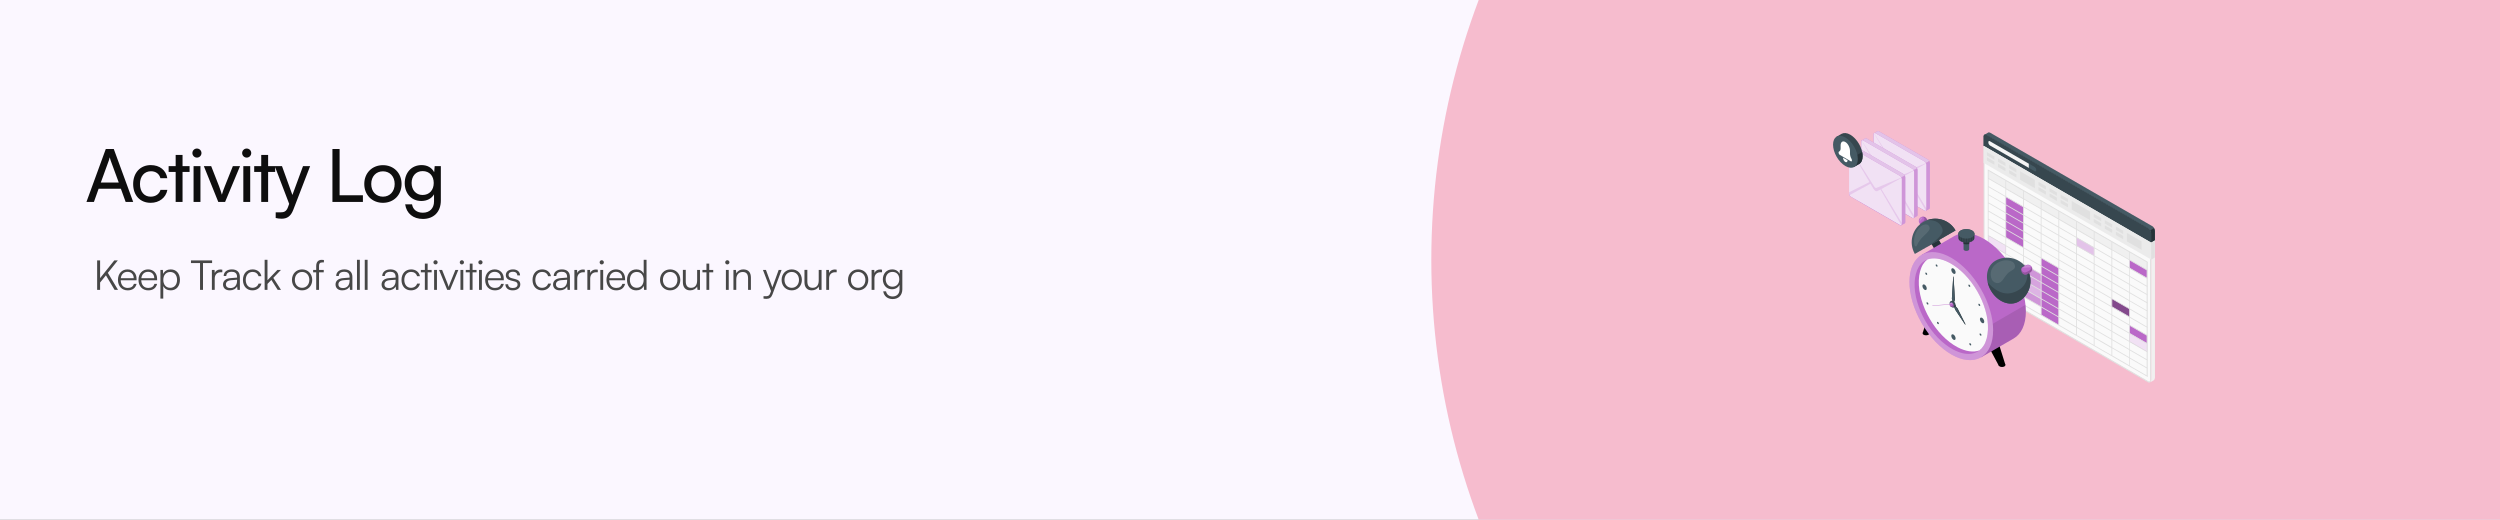 <svg width="1092" height="227" viewBox="0 0 1092 227" fill="none" xmlns="http://www.w3.org/2000/svg">
<rect x="0" y="0" width="1092" height="227" fill="#808080" stroke="none"/>
<g clip-path="url(#clip0_96_10135)">
<rect width="1092" height="227" fill="#FBF7FF"/>
<circle cx="946.656" cy="113.5" r="321.458" fill="#F6BCCE"/>
<path d="M41.025 88.208H37.761L46.209 65.072H49.697L58.177 88.208H54.881L52.801 82.448H43.073L41.025 88.208ZM47.553 70.064L44.033 79.728H51.873L48.321 70.064C48.161 69.616 48.001 69.072 47.937 68.72C47.873 69.04 47.713 69.584 47.553 70.064ZM58.163 80.4C58.163 75.504 61.267 72.112 65.843 72.112C69.779 72.112 72.531 74.352 73.075 77.84H70.067C69.555 75.856 67.955 74.8 65.939 74.8C63.091 74.8 61.139 76.976 61.139 80.368C61.139 83.728 62.963 85.904 65.811 85.904C67.955 85.904 69.555 84.784 70.099 82.928H73.107C72.499 86.32 69.587 88.592 65.811 88.592C61.203 88.592 58.163 85.328 58.163 80.4ZM79.737 88.208H76.728V75.088H73.656V72.56H76.728V67.664H79.737V72.56H82.808V75.088H79.737V88.208ZM86.02 68.848C84.932 68.848 84.036 67.952 84.036 66.864C84.036 65.744 84.932 64.88 86.02 64.88C87.108 64.88 88.004 65.744 88.004 66.864C88.004 67.952 87.108 68.848 86.02 68.848ZM84.548 88.208V72.56H87.556V88.208H84.548ZM95.347 88.208L89.043 72.56H92.243L95.667 81.296C96.211 82.768 96.659 84.08 96.915 85.04C97.171 84.016 97.683 82.672 98.227 81.296L101.715 72.56H104.851L98.323 88.208H95.347ZM107.756 68.848C106.668 68.848 105.772 67.952 105.772 66.864C105.772 65.744 106.668 64.88 107.756 64.88C108.844 64.88 109.74 65.744 109.74 66.864C109.74 67.952 108.844 68.848 107.756 68.848ZM106.284 88.208V72.56H109.292V88.208H106.284ZM117.115 88.208H114.107V75.088H111.035V72.56H114.107V67.664H117.115V72.56H120.187V75.088H117.115V88.208ZM120.423 95.216V92.752H122.439C123.879 92.752 125.031 92.528 125.767 90.544L126.311 89.04L120.007 72.56H123.175L127.719 85.168L132.359 72.56H135.463L128.071 91.728C127.015 94.416 125.447 95.536 123.047 95.536C122.055 95.536 121.223 95.408 120.423 95.216ZM148.342 65.072V85.296H158.518V88.208H145.206V65.072H148.342ZM159.116 80.368C159.116 75.536 162.572 72.144 167.276 72.144C171.948 72.144 175.404 75.536 175.404 80.368C175.404 85.2 171.948 88.592 167.276 88.592C162.572 88.592 159.116 85.2 159.116 80.368ZM162.156 80.368C162.156 83.632 164.236 85.904 167.276 85.904C170.284 85.904 172.396 83.632 172.396 80.368C172.396 77.104 170.284 74.832 167.276 74.832C164.236 74.832 162.156 77.104 162.156 80.368ZM176.782 79.984C176.782 75.568 179.63 72.112 184.174 72.112C186.702 72.112 188.654 73.264 189.646 75.216L189.87 72.56H192.558V87.568C192.558 92.496 189.518 95.632 184.718 95.632C180.462 95.632 177.55 93.232 176.974 89.264H179.982C180.366 91.568 182.094 92.912 184.718 92.912C187.662 92.912 189.582 90.992 189.582 88.016V84.88C188.558 86.704 186.51 87.792 184.046 87.792C179.598 87.792 176.782 84.368 176.782 79.984ZM179.79 79.92C179.79 82.864 181.614 85.168 184.558 85.168C187.598 85.168 189.454 82.992 189.454 79.92C189.454 76.912 187.662 74.736 184.59 74.736C181.582 74.736 179.79 77.04 179.79 79.92Z" fill="#0E0E0E"/>
<path d="M43.725 113.729V121.487L49.935 113.729H51.483L47.109 119.183L51.555 126.617H50.043L46.263 120.263L43.725 123.413V126.617H42.429V113.729H43.725ZM55.785 126.833C53.229 126.833 51.519 124.997 51.519 122.261C51.519 119.543 53.211 117.671 55.695 117.671C58.053 117.671 59.655 119.345 59.655 121.811V122.423H52.725C52.815 124.547 53.931 125.771 55.803 125.771C57.225 125.771 58.143 125.159 58.467 124.007H59.655C59.187 125.843 57.837 126.833 55.785 126.833ZM55.695 118.733C54.057 118.733 52.977 119.813 52.761 121.523H58.413C58.413 119.849 57.333 118.733 55.695 118.733ZM64.755 126.833C62.199 126.833 60.489 124.997 60.489 122.261C60.489 119.543 62.181 117.671 64.665 117.671C67.023 117.671 68.625 119.345 68.625 121.811V122.423H61.695C61.785 124.547 62.901 125.771 64.773 125.771C66.195 125.771 67.113 125.159 67.437 124.007H68.625C68.157 125.843 66.807 126.833 64.755 126.833ZM64.665 118.733C63.027 118.733 61.947 119.813 61.731 121.523H67.383C67.383 119.849 66.303 118.733 64.665 118.733ZM70.07 130.415V117.905H71.15L71.276 119.669C71.888 118.319 73.112 117.671 74.57 117.671C77.091 117.671 78.603 119.597 78.603 122.225C78.603 124.853 77.144 126.833 74.57 126.833C73.094 126.833 71.924 126.203 71.312 124.943V130.415H70.07ZM71.331 122.261C71.331 124.259 72.447 125.717 74.355 125.717C76.245 125.717 77.343 124.259 77.343 122.261C77.343 120.245 76.245 118.805 74.355 118.805C72.447 118.805 71.331 120.245 71.331 122.261ZM83.414 114.917V113.729H92.648V114.917H88.67V126.617H87.374V114.917H83.414ZM97.104 117.797V118.913H96.42C94.818 118.913 93.792 119.993 93.792 121.649V126.617H92.55V117.905H93.72L93.81 119.255C94.152 118.319 95.07 117.707 96.294 117.707C96.564 117.707 96.798 117.725 97.104 117.797ZM100.366 126.833C98.512 126.833 97.414 125.789 97.414 124.259C97.414 122.657 98.638 121.649 100.672 121.487L103.552 121.253V120.965C103.552 119.255 102.526 118.715 101.248 118.715C99.736 118.715 98.836 119.399 98.836 120.569H97.702C97.702 118.805 99.142 117.671 101.284 117.671C103.3 117.671 104.776 118.679 104.776 120.983V126.617H103.732L103.57 125.087C103.03 126.185 101.842 126.833 100.366 126.833ZM100.654 125.825C102.49 125.825 103.552 124.547 103.552 122.657V122.189L100.978 122.387C99.34 122.531 98.674 123.251 98.674 124.223C98.674 125.285 99.466 125.825 100.654 125.825ZM106.116 122.279C106.116 119.543 107.79 117.671 110.328 117.671C112.344 117.671 113.82 118.841 114.162 120.641H112.92C112.596 119.435 111.552 118.769 110.346 118.769C108.582 118.769 107.34 120.119 107.34 122.261C107.34 124.331 108.492 125.717 110.256 125.717C111.552 125.717 112.596 124.997 112.938 123.881H114.198C113.784 125.663 112.236 126.833 110.256 126.833C107.79 126.833 106.116 125.015 106.116 122.279ZM116.836 126.617H115.594V113.495H116.836V122.405L121.156 117.905H122.722L119.374 121.379L122.74 126.617H121.3L118.528 122.261L116.836 124.007V126.617ZM127.523 122.261C127.523 119.597 129.395 117.671 131.951 117.671C134.507 117.671 136.379 119.597 136.379 122.261C136.379 124.907 134.507 126.833 131.951 126.833C129.395 126.833 127.523 124.907 127.523 122.261ZM128.783 122.243C128.783 124.295 130.079 125.717 131.951 125.717C133.805 125.717 135.119 124.295 135.119 122.243C135.119 120.227 133.805 118.787 131.951 118.787C130.079 118.787 128.783 120.227 128.783 122.243ZM136.783 117.905H138.115V116.213C138.115 114.251 139.195 113.495 140.527 113.495C140.833 113.495 141.193 113.513 141.481 113.567V114.629H140.743C139.645 114.629 139.357 115.187 139.357 116.213V117.905H141.409V118.949H139.357V126.617H138.115V118.949H136.783V117.905ZM149.513 126.833C147.659 126.833 146.561 125.789 146.561 124.259C146.561 122.657 147.785 121.649 149.819 121.487L152.699 121.253V120.965C152.699 119.255 151.673 118.715 150.395 118.715C148.883 118.715 147.983 119.399 147.983 120.569H146.849C146.849 118.805 148.289 117.671 150.431 117.671C152.447 117.671 153.923 118.679 153.923 120.983V126.617H152.879L152.717 125.087C152.177 126.185 150.989 126.833 149.513 126.833ZM149.801 125.825C151.637 125.825 152.699 124.547 152.699 122.657V122.189L150.125 122.387C148.487 122.531 147.821 123.251 147.821 124.223C147.821 125.285 148.613 125.825 149.801 125.825ZM157.172 126.617H155.93V113.495H157.172V126.617ZM160.569 126.617H159.327V113.495H160.569V126.617ZM169.625 126.833C167.771 126.833 166.673 125.789 166.673 124.259C166.673 122.657 167.897 121.649 169.931 121.487L172.811 121.253V120.965C172.811 119.255 171.785 118.715 170.507 118.715C168.995 118.715 168.095 119.399 168.095 120.569H166.961C166.961 118.805 168.401 117.671 170.543 117.671C172.559 117.671 174.035 118.679 174.035 120.983V126.617H172.991L172.829 125.087C172.289 126.185 171.101 126.833 169.625 126.833ZM169.913 125.825C171.749 125.825 172.811 124.547 172.811 122.657V122.189L170.237 122.387C168.599 122.531 167.933 123.251 167.933 124.223C167.933 125.285 168.725 125.825 169.913 125.825ZM175.375 122.279C175.375 119.543 177.049 117.671 179.587 117.671C181.603 117.671 183.079 118.841 183.421 120.641H182.179C181.855 119.435 180.811 118.769 179.605 118.769C177.841 118.769 176.599 120.119 176.599 122.261C176.599 124.331 177.751 125.717 179.515 125.717C180.811 125.717 181.855 124.997 182.197 123.881H183.457C183.043 125.663 181.495 126.833 179.515 126.833C177.049 126.833 175.375 125.015 175.375 122.279ZM186.797 126.617H185.573V118.949H183.827V117.905H185.573V115.151H186.797V117.905H188.543V118.949H186.797V126.617ZM190.232 115.511C189.728 115.511 189.314 115.097 189.314 114.593C189.314 114.089 189.728 113.657 190.232 113.657C190.736 113.657 191.168 114.089 191.168 114.593C191.168 115.097 190.736 115.511 190.232 115.511ZM189.62 126.617V117.905H190.862V126.617H189.62ZM195.342 126.617L191.778 117.905H193.11L195.36 123.521C195.594 124.151 195.828 124.745 195.99 125.321C196.152 124.727 196.386 124.151 196.638 123.521L198.924 117.905H200.202L196.584 126.617H195.342ZM201.738 115.511C201.234 115.511 200.82 115.097 200.82 114.593C200.82 114.089 201.234 113.657 201.738 113.657C202.242 113.657 202.674 114.089 202.674 114.593C202.674 115.097 202.242 115.511 201.738 115.511ZM201.126 126.617V117.905H202.368V126.617H201.126ZM206.416 126.617H205.192V118.949H203.446V117.905H205.192V115.151H206.416V117.905H208.162V118.949H206.416V126.617ZM209.851 115.511C209.347 115.511 208.933 115.097 208.933 114.593C208.933 114.089 209.347 113.657 209.851 113.657C210.355 113.657 210.787 114.089 210.787 114.593C210.787 115.097 210.355 115.511 209.851 115.511ZM209.239 126.617V117.905H210.481V126.617H209.239ZM216.185 126.833C213.629 126.833 211.919 124.997 211.919 122.261C211.919 119.543 213.611 117.671 216.095 117.671C218.453 117.671 220.055 119.345 220.055 121.811V122.423H213.125C213.215 124.547 214.331 125.771 216.203 125.771C217.625 125.771 218.543 125.159 218.867 124.007H220.055C219.587 125.843 218.237 126.833 216.185 126.833ZM216.095 118.733C214.457 118.733 213.377 119.813 213.161 121.523H218.813C218.813 119.849 217.733 118.733 216.095 118.733ZM220.763 124.169H221.951C221.951 125.177 222.707 125.807 223.931 125.807C225.281 125.807 226.073 125.231 226.073 124.295C226.073 123.575 225.713 123.161 224.687 122.909L223.193 122.531C221.681 122.153 220.943 121.361 220.943 120.173C220.943 118.643 222.221 117.671 224.093 117.671C225.929 117.671 227.117 118.679 227.171 120.299H225.965C225.929 119.291 225.227 118.697 224.057 118.697C222.833 118.697 222.149 119.219 222.149 120.155C222.149 120.821 222.617 121.289 223.571 121.523L225.065 121.901C226.577 122.279 227.261 122.981 227.261 124.241C227.261 125.807 225.929 126.833 223.949 126.833C221.987 126.833 220.763 125.789 220.763 124.169ZM232.606 122.279C232.606 119.543 234.28 117.671 236.818 117.671C238.834 117.671 240.31 118.841 240.652 120.641H239.41C239.086 119.435 238.042 118.769 236.836 118.769C235.072 118.769 233.83 120.119 233.83 122.261C233.83 124.331 234.982 125.717 236.746 125.717C238.042 125.717 239.086 124.997 239.428 123.881H240.688C240.274 125.663 238.726 126.833 236.746 126.833C234.28 126.833 232.606 125.015 232.606 122.279ZM244.532 126.833C242.678 126.833 241.58 125.789 241.58 124.259C241.58 122.657 242.804 121.649 244.838 121.487L247.718 121.253V120.965C247.718 119.255 246.692 118.715 245.414 118.715C243.902 118.715 243.002 119.399 243.002 120.569H241.868C241.868 118.805 243.308 117.671 245.45 117.671C247.466 117.671 248.942 118.679 248.942 120.983V126.617H247.898L247.736 125.087C247.196 126.185 246.008 126.833 244.532 126.833ZM244.82 125.825C246.656 125.825 247.718 124.547 247.718 122.657V122.189L245.144 122.387C243.506 122.531 242.84 123.251 242.84 124.223C242.84 125.285 243.632 125.825 244.82 125.825ZM255.448 117.797V118.913H254.764C253.162 118.913 252.136 119.993 252.136 121.649V126.617H250.894V117.905H252.064L252.154 119.255C252.496 118.319 253.414 117.707 254.638 117.707C254.908 117.707 255.142 117.725 255.448 117.797ZM261.113 117.797V118.913H260.429C258.827 118.913 257.801 119.993 257.801 121.649V126.617H256.559V117.905H257.729L257.819 119.255C258.161 118.319 259.079 117.707 260.303 117.707C260.573 117.707 260.807 117.725 261.113 117.797ZM262.836 115.511C262.332 115.511 261.918 115.097 261.918 114.593C261.918 114.089 262.332 113.657 262.836 113.657C263.34 113.657 263.772 114.089 263.772 114.593C263.772 115.097 263.34 115.511 262.836 115.511ZM262.224 126.617V117.905H263.466V126.617H262.224ZM269.17 126.833C266.614 126.833 264.904 124.997 264.904 122.261C264.904 119.543 266.596 117.671 269.08 117.671C271.438 117.671 273.04 119.345 273.04 121.811V122.423H266.11C266.2 124.547 267.316 125.771 269.188 125.771C270.61 125.771 271.528 125.159 271.852 124.007H273.04C272.572 125.843 271.222 126.833 269.17 126.833ZM269.08 118.733C267.442 118.733 266.362 119.813 266.146 121.523H271.798C271.798 119.849 270.718 118.733 269.08 118.733ZM277.906 126.833C275.368 126.833 273.874 124.889 273.874 122.279C273.874 119.651 275.368 117.671 277.96 117.671C279.4 117.671 280.552 118.301 281.164 119.561V113.495H282.406V126.617H281.326L281.2 124.835C280.588 126.185 279.364 126.833 277.906 126.833ZM278.122 125.699C280.03 125.699 281.146 124.259 281.146 122.243C281.146 120.245 280.03 118.787 278.122 118.787C276.232 118.787 275.134 120.245 275.134 122.243C275.134 124.259 276.232 125.699 278.122 125.699ZM288.298 122.261C288.298 119.597 290.17 117.671 292.726 117.671C295.282 117.671 297.154 119.597 297.154 122.261C297.154 124.907 295.282 126.833 292.726 126.833C290.17 126.833 288.298 124.907 288.298 122.261ZM289.558 122.243C289.558 124.295 290.854 125.717 292.726 125.717C294.58 125.717 295.894 124.295 295.894 122.243C295.894 120.227 294.58 118.787 292.726 118.787C290.854 118.787 289.558 120.227 289.558 122.243ZM304.509 117.905H305.751V126.617H304.671L304.509 125.141C304.023 126.149 302.817 126.833 301.449 126.833C299.397 126.833 298.281 125.429 298.281 123.305V117.887H299.541V122.909C299.541 124.979 300.459 125.717 301.845 125.717C303.519 125.717 304.509 124.601 304.509 122.531V117.905ZM309.797 126.617H308.573V118.949H306.827V117.905H308.573V115.151H309.797V117.905H311.543V118.949H309.797V126.617ZM317.684 115.511C317.18 115.511 316.766 115.097 316.766 114.593C316.766 114.089 317.18 113.657 317.684 113.657C318.188 113.657 318.62 114.089 318.62 114.593C318.62 115.097 318.188 115.511 317.684 115.511ZM317.072 126.617V117.905H318.314V126.617H317.072ZM321.606 126.617H320.364V117.905H321.444L321.624 119.417C322.2 118.301 323.352 117.671 324.612 117.671C327.006 117.671 327.996 119.093 327.996 121.289V126.617H326.754V121.559C326.754 119.525 325.836 118.805 324.396 118.805C322.614 118.805 321.606 120.101 321.606 122.063V126.617ZM333.502 130.415V129.389H334.456C335.212 129.389 335.968 129.335 336.4 128.165L336.778 127.139L333.25 117.905H334.564L337.372 125.501L340.126 117.905H341.404L337.408 128.615C336.904 129.983 336.058 130.541 334.816 130.541C334.294 130.541 333.898 130.505 333.502 130.415ZM341.405 122.261C341.405 119.597 343.277 117.671 345.833 117.671C348.389 117.671 350.261 119.597 350.261 122.261C350.261 124.907 348.389 126.833 345.833 126.833C343.277 126.833 341.405 124.907 341.405 122.261ZM342.665 122.243C342.665 124.295 343.961 125.717 345.833 125.717C347.687 125.717 349.001 124.295 349.001 122.243C349.001 120.227 347.687 118.787 345.833 118.787C343.961 118.787 342.665 120.227 342.665 122.243ZM357.617 117.905H358.859V126.617H357.779L357.617 125.141C357.131 126.149 355.925 126.833 354.557 126.833C352.505 126.833 351.389 125.429 351.389 123.305V117.887H352.649V122.909C352.649 124.979 353.567 125.717 354.953 125.717C356.627 125.717 357.617 124.601 357.617 122.531V117.905ZM365.46 117.797V118.913H364.776C363.174 118.913 362.148 119.993 362.148 121.649V126.617H360.906V117.905H362.076L362.166 119.255C362.508 118.319 363.426 117.707 364.65 117.707C364.92 117.707 365.154 117.725 365.46 117.797ZM370.412 122.261C370.412 119.597 372.284 117.671 374.84 117.671C377.396 117.671 379.268 119.597 379.268 122.261C379.268 124.907 377.396 126.833 374.84 126.833C372.284 126.833 370.412 124.907 370.412 122.261ZM371.672 122.243C371.672 124.295 372.968 125.717 374.84 125.717C376.694 125.717 378.008 124.295 378.008 122.243C378.008 120.227 376.694 118.787 374.84 118.787C372.968 118.787 371.672 120.227 371.672 122.243ZM385.268 117.797V118.913H384.584C382.982 118.913 381.956 119.993 381.956 121.649V126.617H380.714V117.905H381.884L381.974 119.255C382.316 118.319 383.234 117.707 384.458 117.707C384.728 117.707 384.962 117.725 385.268 117.797ZM385.627 122.009C385.627 119.633 387.157 117.671 389.713 117.671C391.225 117.671 392.377 118.373 392.935 119.651L393.061 117.905H394.141V126.347C394.141 128.939 392.485 130.631 389.929 130.631C387.697 130.631 386.131 129.371 385.789 127.265H387.031C387.301 128.669 388.381 129.497 389.947 129.497C391.729 129.497 392.917 128.291 392.917 126.473V124.403C392.323 125.627 391.117 126.347 389.623 126.347C387.139 126.347 385.627 124.385 385.627 122.009ZM386.869 121.991C386.869 123.773 387.967 125.231 389.803 125.231C391.693 125.231 392.809 123.863 392.809 121.991C392.809 120.137 391.729 118.769 389.821 118.769C387.949 118.769 386.869 120.227 386.869 121.991Z" fill="#474747"/>
<path d="M842.226 69.748L820.634 57.297C820.424 57.192 820.214 57.192 820.109 57.297C820.004 57.402 818.743 58.032 818.638 58.138C818.48 58.243 818.428 58.453 818.428 58.715V78.153C818.428 78.678 818.743 79.361 819.163 79.572L822.946 81.778L842.751 70.326C842.593 70.063 842.436 69.853 842.226 69.748Z" fill="#BA68C8"/>
<path opacity="0.6" d="M842.226 69.748L820.634 57.297C820.424 57.192 820.214 57.192 820.109 57.297C820.004 57.402 818.743 58.032 818.638 58.138C818.48 58.243 818.428 58.453 818.428 58.715V78.153C818.428 78.678 818.743 79.361 819.163 79.572L822.946 81.778L842.751 70.326C842.593 70.063 842.436 69.853 842.226 69.748Z" fill="white"/>
<path d="M841.227 92.075C841.385 91.969 842.593 91.287 842.751 91.234C842.908 91.129 842.961 90.919 842.961 90.656V71.219C842.961 70.956 842.856 70.641 842.751 70.378L822.945 81.83L840.702 92.022C840.912 92.127 841.07 92.127 841.227 92.075Z" fill="#BA68C8"/>
<path opacity="0.3" d="M841.227 92.075C841.385 91.969 842.593 91.287 842.751 91.234C842.908 91.129 842.961 90.919 842.961 90.656V71.219C842.961 70.956 842.856 70.641 842.751 70.378L822.945 81.83L840.702 92.022C840.912 92.127 841.07 92.127 841.227 92.075Z" fill="white"/>
<path d="M840.702 92.022L819.11 79.571C818.69 79.309 818.375 78.678 818.375 78.153V58.715C818.375 58.19 818.69 57.927 819.11 58.138L840.702 70.588C841.122 70.851 841.437 71.481 841.437 72.007V91.444C841.49 92.022 841.122 92.285 840.702 92.022Z" fill="#BA68C8"/>
<path opacity="0.8" d="M840.702 92.022L819.11 79.571C818.69 79.309 818.375 78.678 818.375 78.153V58.715C818.375 58.19 818.69 57.927 819.11 58.138L840.702 70.588C841.122 70.851 841.437 71.481 841.437 72.007V91.444C841.49 92.022 841.122 92.285 840.702 92.022Z" fill="white"/>
<path opacity="0.2" d="M841.49 91.444V91.077L832.559 76.262L841.385 71.376C841.385 71.324 841.333 71.271 841.333 71.219L830.353 75.789C830.143 75.894 829.828 75.737 829.565 75.369L818.585 58.138L818.533 58.19L827.359 73.215L818.428 77.68V78.048C818.428 78.363 818.533 78.678 818.638 78.941L827.779 73.951L829.092 76.157C829.618 77.05 830.3 77.418 830.826 77.155L832.139 76.42L841.228 92.075C841.385 91.97 841.49 91.76 841.49 91.444Z" fill="#BA68C8"/>
<path d="M836.867 72.9L815.276 60.449C815.066 60.344 814.855 60.344 814.75 60.449C814.645 60.554 813.385 61.185 813.279 61.29C813.122 61.395 813.069 61.605 813.069 61.868V81.305C813.069 81.831 813.385 82.514 813.805 82.724L817.587 84.93L837.393 73.478C837.235 73.215 837.077 73.005 836.867 72.9Z" fill="#BA68C8"/>
<path opacity="0.6" d="M836.867 72.9L815.276 60.449C815.066 60.344 814.855 60.344 814.75 60.449C814.645 60.554 813.385 61.185 813.279 61.29C813.122 61.395 813.069 61.605 813.069 61.868V81.305C813.069 81.831 813.385 82.514 813.805 82.724L817.587 84.93L837.393 73.478C837.235 73.215 837.077 73.005 836.867 72.9Z" fill="white"/>
<path d="M835.869 95.227C836.027 95.122 837.235 94.439 837.392 94.386C837.55 94.281 837.603 94.071 837.603 93.808V74.371C837.603 74.108 837.497 73.793 837.392 73.53L817.587 84.983L835.396 95.279C835.554 95.279 835.711 95.279 835.869 95.227Z" fill="#BA68C8"/>
<path opacity="0.3" d="M835.869 95.227C836.027 95.122 837.235 94.439 837.392 94.386C837.55 94.281 837.603 94.071 837.603 93.808V74.371C837.603 74.108 837.497 73.793 837.392 73.53L817.587 84.983L835.396 95.279C835.554 95.279 835.711 95.279 835.869 95.227Z" fill="white"/>
<path d="M835.343 95.174L813.752 82.724C813.332 82.461 813.017 81.831 813.017 81.305V61.868C813.017 61.342 813.332 61.08 813.752 61.29L835.343 73.74C835.764 74.003 836.079 74.633 836.079 75.159V94.596C836.131 95.174 835.764 95.437 835.343 95.174Z" fill="#BA68C8"/>
<path opacity="0.8" d="M835.343 95.174L813.752 82.724C813.332 82.461 813.017 81.831 813.017 81.305V61.868C813.017 61.342 813.332 61.08 813.752 61.29L835.343 73.74C835.764 74.003 836.079 74.633 836.079 75.159V94.596C836.131 95.174 835.764 95.437 835.343 95.174Z" fill="white"/>
<path opacity="0.2" d="M836.132 94.597V94.229L827.201 79.414L836.027 74.529C836.027 74.476 835.974 74.424 835.974 74.371L824.942 78.942C824.732 79.047 824.417 78.889 824.154 78.521L813.174 61.29L813.122 61.343L821.948 76.367L813.017 80.833V81.2C813.017 81.516 813.122 81.831 813.227 82.094L822.368 77.103L823.681 79.309C824.207 80.202 824.89 80.57 825.415 80.307L826.728 79.572L835.869 95.227C836.027 95.122 836.132 94.912 836.132 94.597Z" fill="#BA68C8"/>
<path d="M831.509 76.052L809.917 63.601C809.707 63.496 809.497 63.496 809.392 63.601C809.287 63.706 808.026 64.337 807.921 64.442C807.763 64.547 807.711 64.757 807.711 65.02V84.457C807.711 84.983 808.026 85.666 808.446 85.876L812.229 88.082L832.034 76.63C831.877 76.367 831.719 76.157 831.509 76.052Z" fill="#BA68C8"/>
<path opacity="0.6" d="M831.509 76.052L809.917 63.601C809.707 63.496 809.497 63.496 809.392 63.601C809.287 63.706 808.026 64.337 807.921 64.442C807.763 64.547 807.711 64.757 807.711 65.02V84.457C807.711 84.983 808.026 85.666 808.446 85.876L812.229 88.082L832.034 76.63C831.877 76.367 831.719 76.157 831.509 76.052Z" fill="white"/>
<path d="M830.511 98.379C830.668 98.274 831.876 97.591 832.034 97.538C832.192 97.433 832.244 97.223 832.244 96.96V77.523C832.244 77.26 832.139 76.945 832.034 76.682L812.229 88.135L830.038 98.431C830.195 98.431 830.353 98.431 830.511 98.379Z" fill="#BA68C8"/>
<path opacity="0.3" d="M830.511 98.379C830.668 98.274 831.876 97.591 832.034 97.538C832.192 97.433 832.244 97.223 832.244 96.96V77.523C832.244 77.26 832.139 76.945 832.034 76.682L812.229 88.135L830.038 98.431C830.195 98.431 830.353 98.431 830.511 98.379Z" fill="white"/>
<path d="M829.985 98.326L808.394 85.876C807.973 85.613 807.658 84.983 807.658 84.457V65.02C807.658 64.494 807.973 64.231 808.394 64.442L829.985 76.892C830.406 77.155 830.721 77.785 830.721 78.311V97.748C830.721 98.326 830.406 98.589 829.985 98.326Z" fill="#BA68C8"/>
<path opacity="0.8" d="M829.985 98.326L808.394 85.876C807.973 85.613 807.658 84.983 807.658 84.457V65.02C807.658 64.494 807.973 64.231 808.394 64.442L829.985 76.892C830.406 77.155 830.721 77.785 830.721 78.311V97.748C830.721 98.326 830.406 98.589 829.985 98.326Z" fill="white"/>
<path opacity="0.2" d="M830.721 97.749V97.381L821.79 82.566L830.616 77.68C830.616 77.628 830.563 77.575 830.563 77.523L819.583 82.093C819.373 82.198 819.058 82.041 818.795 81.673L807.816 64.442L807.763 64.494L816.589 79.519L807.658 83.985V84.352C807.658 84.668 807.763 84.983 807.868 85.245L817.009 80.255L818.323 82.461C818.848 83.354 819.531 83.722 820.056 83.459L821.37 82.724L830.511 98.379C830.616 98.274 830.721 98.064 830.721 97.749Z" fill="#BA68C8"/>
<path d="M802.142 59.766L804.401 58.453C805.399 57.928 806.713 57.98 808.184 58.821C811.178 60.554 813.595 64.704 813.595 68.172C813.595 69.905 813.017 71.114 812.019 71.639L809.97 72.795L809.497 72.007C809.024 71.902 808.499 71.692 807.974 71.429C804.979 69.695 802.563 65.545 802.563 62.078C802.563 61.552 802.615 61.132 802.72 60.712L802.142 59.766Z" fill="#37474F"/>
<path d="M813.385 66.386C813.542 67.016 813.595 67.594 813.595 68.224C813.595 69.958 813.017 71.166 812.019 71.692L809.97 72.847L809.497 72.059C809.024 71.954 808.499 71.744 807.974 71.481C807.448 71.166 806.975 70.799 806.503 70.378L813.385 66.386Z" fill="#263238"/>
<path d="M806.082 60.081C809.077 61.815 811.493 65.965 811.493 69.433C811.493 72.9 809.077 74.266 806.082 72.532C803.088 70.799 800.671 66.648 800.671 63.181C800.671 59.766 803.088 58.348 806.082 60.081Z" fill="#455A64"/>
<path d="M803.981 64.862V63.549C803.981 62.025 804.874 61.342 806.03 62.025C807.185 62.656 808.078 64.442 808.078 65.965V67.121C808.078 67.856 808.341 68.697 808.761 69.433C808.866 69.643 808.919 69.853 808.919 70.063C808.919 70.431 808.709 70.641 808.394 70.431L803.613 67.646C803.35 67.489 803.088 67.016 803.088 66.648C803.088 66.438 803.14 66.333 803.245 66.228C803.666 66.07 803.981 65.597 803.981 64.862Z" fill="white"/>
<path d="M805.032 68.855C805.032 69.59 805.452 70.43 806.03 70.746C806.556 71.061 807.028 70.746 807.028 70.01L805.032 68.855Z" fill="white"/>
<path d="M866.42 59.599V63.749L939.653 105.987L941.281 105.041V100.943C941.281 100.681 941.229 100.418 941.124 100.103C941.124 100.05 941.071 99.998 941.071 99.945C941.019 99.84 940.966 99.735 940.914 99.63C940.703 99.262 940.388 98.895 940.02 98.737L869.31 57.971C868.942 57.76 868.627 57.76 868.416 57.918C868.206 58.076 867.103 58.706 866.84 58.811C866.788 58.811 866.788 58.864 866.735 58.864C866.683 58.864 866.683 58.916 866.63 58.969C866.63 59.021 866.578 59.021 866.578 59.074C866.578 59.074 866.578 59.074 866.578 59.126C866.578 59.179 866.525 59.231 866.525 59.284C866.473 59.336 866.42 59.441 866.42 59.599Z" fill="#455A64"/>
<path d="M938.76 166.926C938.655 166.926 938.55 166.874 938.445 166.821L867.787 125.949C867.156 125.582 866.631 124.689 866.631 123.953V59.599C866.631 59.179 866.789 58.916 867.104 58.916C867.262 58.916 867.419 58.969 867.577 59.074L938.288 99.893C938.918 100.26 939.443 101.153 939.443 101.889V165.928C939.443 166.191 939.391 166.453 939.233 166.611C939.128 166.768 938.971 166.926 938.76 166.926Z" fill="#FAFAFA"/>
<path d="M866.841 63.959V123.953C866.841 124.584 867.314 125.424 867.892 125.74L938.55 166.611C938.602 166.664 938.708 166.664 938.76 166.664C938.97 166.664 939.18 166.296 939.18 165.928V105.777L939.601 106.039V165.981C939.601 166.611 939.233 167.136 938.76 167.136C938.655 167.136 938.497 167.084 938.34 167.031L867.681 126.16C866.998 125.74 866.421 124.794 866.421 124.006V63.697L866.841 63.959Z" fill="#E0E0E0"/>
<path d="M867.419 58.759C867.524 58.811 867.629 58.811 867.734 58.864C867.577 58.811 867.472 58.759 867.419 58.759Z" fill="#37474F"/>
<path d="M941.229 105.041V100.943C941.229 100.523 941.072 100.103 940.862 99.683L939.233 100.628C939.443 101.049 939.601 101.469 939.601 101.889V105.987L941.229 105.041Z" fill="#263238"/>
<path d="M866.421 59.599C866.421 58.811 866.999 58.496 867.682 58.864L938.393 99.683C939.075 100.103 939.653 101.049 939.653 101.889V105.987L866.473 63.697V59.599H866.421Z" fill="#37474F"/>
<path d="M939.601 105.987L939.653 113.394L866.421 71.157V63.697L939.601 105.987Z" fill="#EBEBEB"/>
<path d="M935.45 105.461L929.041 101.731V105.461L935.45 109.138V105.461Z" fill="#E0E0E0"/>
<path d="M927.412 100.786V102.257L924.208 100.418V98.947L927.412 100.786Z" fill="#E0E0E0"/>
<path d="M927.412 103.045V104.516L924.208 102.677V101.206L927.412 103.045Z" fill="#E0E0E0"/>
<path d="M922.632 98.001L922.579 99.472L919.375 97.633V96.163L922.632 98.001Z" fill="#E0E0E0"/>
<path d="M922.632 100.261L922.579 101.732L919.375 99.893V98.422L922.632 100.261Z" fill="#E0E0E0"/>
<path d="M917.799 95.217V96.688L914.542 94.849V93.378L917.799 95.217Z" fill="#E0E0E0"/>
<path d="M917.799 97.476V98.947L914.542 97.108V95.637L917.799 97.476Z" fill="#E0E0E0"/>
<path d="M903.3 86.864V88.335L900.095 86.496V85.025L903.3 86.864Z" fill="#E0E0E0"/>
<path d="M903.3 89.123V90.594L900.095 88.755V87.284L903.3 89.123Z" fill="#E0E0E0"/>
<path d="M898.467 84.079V85.55L895.262 83.712V82.241L898.467 84.079Z" fill="#E0E0E0"/>
<path d="M898.467 86.339V87.81L895.262 85.971V84.5L898.467 86.339Z" fill="#E0E0E0"/>
<path d="M893.634 81.295V82.766L890.429 80.927V79.457L893.634 81.295Z" fill="#E0E0E0"/>
<path d="M893.634 83.554V85.025L890.429 83.186V81.715L893.634 83.554Z" fill="#E0E0E0"/>
<path d="M912.966 92.433L904.928 87.81V91.54L912.966 96.162V92.433Z" fill="#E0E0E0"/>
<path d="M888.8 78.511L882.391 74.834V78.511L888.853 82.241L888.8 78.511Z" fill="#E0E0E0"/>
<path d="M880.763 73.888V75.359L877.558 73.468V71.997L880.763 73.888Z" fill="#E0E0E0"/>
<path d="M880.763 76.147V77.566L877.558 75.727V74.256L880.763 76.147Z" fill="#E0E0E0"/>
<path d="M875.982 71.104V72.522L872.725 70.683V69.212L875.982 71.104Z" fill="#E0E0E0"/>
<path d="M875.982 73.363V74.781L872.725 72.943V71.472L875.982 73.363Z" fill="#E0E0E0"/>
<path d="M871.149 68.319V69.738L867.892 67.899V66.428L871.149 68.319Z" fill="#E0E0E0"/>
<path d="M871.149 70.578V71.997L867.892 70.158V68.687L871.149 70.578Z" fill="#E0E0E0"/>
<path d="M940.703 166.138C940.546 166.191 939.6 166.769 939.18 167.031C939.495 166.821 939.6 166.453 939.653 165.981V105.987L941.281 105.041V165.035C941.229 165.508 941.019 165.928 940.703 166.138Z" fill="#F0F0F0"/>
<path d="M939.601 105.987L941.229 105.041V112.501L939.653 113.394L939.601 105.987Z" fill="#E0E0E0"/>
<path d="M868.523 62.068V62.331C868.523 62.751 868.838 63.276 869.206 63.539L886.227 73.363V71.524L869.206 61.7C868.838 61.438 868.523 61.595 868.523 62.068Z" fill="#F5F5F5"/>
<path d="M889.431 74.414V74.151C889.431 73.731 889.115 73.205 888.748 72.943L886.226 71.472V73.31L888.748 74.781C889.115 74.992 889.431 74.834 889.431 74.414Z" fill="#455A64"/>
<path d="M938.13 114.549V164.457L937.867 164.299V117.964L868.26 77.775V74.203L938.13 114.549Z" fill="#F0F0F0"/>
<path d="M937.866 117.964L930.144 113.499V117.071L937.866 121.536V117.964Z" fill="#BA68C8"/>
<path d="M937.866 146.49L930.144 142.025V145.597L937.866 150.063V146.49Z" fill="#BA68C8"/>
<path d="M937.866 150.063L930.144 145.597V149.169L937.866 153.582V150.063Z" fill="#BA68C8"/>
<path opacity="0.8" d="M937.866 150.063L930.144 145.597V149.169L937.866 153.582V150.063Z" fill="white"/>
<path d="M891.584 119.75L883.861 115.285V118.857L891.584 123.322V119.75Z" fill="#BA68C8"/>
<path opacity="0.3" d="M891.584 119.75L883.861 115.285V118.857L891.584 123.322V119.75Z" fill="white"/>
<path d="M891.584 123.323L883.861 118.857V122.43L891.584 126.895V123.323Z" fill="#BA68C8"/>
<path opacity="0.4" d="M891.584 123.323L883.861 118.857V122.43L891.584 126.895V123.323Z" fill="white"/>
<path d="M891.584 126.895L883.861 122.43V126.002L891.584 130.467V126.895Z" fill="#BA68C8"/>
<path opacity="0.5" d="M891.584 126.895L883.861 122.43V126.002L891.584 130.467V126.895Z" fill="white"/>
<path d="M891.584 130.467L883.861 126.002V129.574L891.584 133.987V130.467Z" fill="#BA68C8"/>
<path opacity="0.3" d="M891.584 130.467L883.861 126.002V129.574L891.584 133.987V130.467Z" fill="white"/>
<path d="M883.862 90.331L876.14 85.918V103.728L883.862 108.193V90.331Z" fill="#BA68C8"/>
<path d="M899.254 117.071L891.584 112.605V137.559L899.254 142.025V117.071Z" fill="#BA68C8"/>
<path d="M930.145 134.88L922.422 130.467V133.987L930.145 138.452V134.88Z" fill="#BA68C8"/>
<path opacity="0.3" d="M930.145 134.88L922.422 130.467V133.987L930.145 138.452V134.88Z" fill="black"/>
<path d="M914.699 108.193L906.977 103.728V107.3L914.699 111.713V108.193Z" fill="#BA68C8"/>
<path opacity="0.6" d="M914.699 108.193L906.977 103.728V107.3L914.699 111.713V108.193Z" fill="white"/>
<path d="M876.14 107.3L868.417 102.834V106.407L876.14 110.82V107.3Z" fill="#BA68C8"/>
<path opacity="0.8" d="M876.14 107.3L868.417 102.834V106.407L876.14 110.82V107.3Z" fill="white"/>
<path d="M876.14 114.392L868.417 109.979V113.499L876.14 117.964V114.392Z" fill="#BA68C8"/>
<path d="M938.13 114.339V114.76L938.077 114.707V117.807L938.13 117.859V118.279L938.077 118.227V121.326L938.13 121.379V121.799L938.077 121.747V124.846L938.13 124.899V125.319L938.077 125.266V128.418L938.13 128.576V128.996L938.077 128.944V132.096L938.13 132.148V132.569L938.077 132.516V135.668L938.13 135.721V136.141L938.077 136.088V139.24L938.13 139.293V139.713L938.077 139.661V142.813L938.13 142.865V143.286L938.077 143.233V146.385L938.13 146.438V146.858L938.077 146.805V149.957L938.13 150.01V150.43L938.077 150.378V153.53L938.13 153.582V154.003L938.077 153.95V157.102L938.13 157.155V157.575L938.077 157.522V160.674L938.13 160.727V161.147L938.077 161.095V164.194L938.13 164.247V164.667L868.26 124.321V73.993L938.13 114.339ZM930.302 159.729L937.657 163.984V160.885L930.302 156.629V159.729ZM930.302 156.209L937.657 160.464V157.312L930.302 153.057V156.209ZM930.302 152.637L937.657 156.892V153.74L930.302 149.485V152.637ZM930.302 149.064L937.657 153.32V150.168L930.302 145.912V149.064ZM930.302 145.492L937.657 149.747V146.595L930.302 142.34V145.492ZM930.302 141.92L937.657 146.175V143.023L930.302 138.768V141.92ZM930.302 138.347L937.657 142.603V139.451L930.302 135.195V138.347ZM930.302 134.775L937.657 139.03V135.878L930.302 131.623V134.775ZM930.302 131.255L937.657 135.511V132.359L930.302 128.103V131.255ZM930.302 127.683L937.657 131.938V128.786L930.302 124.531V127.683ZM930.302 124.111L937.657 128.366V125.214L930.302 120.959V124.111ZM930.302 120.538L937.657 124.794V121.694L930.302 117.439V120.538ZM930.302 116.966L937.657 121.221V118.069L930.302 113.814V116.966ZM930.302 113.394L937.657 117.649V114.549L930.302 110.294V113.394ZM922.632 155.263L929.987 159.519V156.419L922.632 152.164V155.263ZM922.632 151.744L929.987 155.999V152.847L922.632 148.592V151.744ZM922.632 148.171L929.987 152.427V149.274L922.632 145.019V148.171ZM922.632 144.599L929.987 148.854V145.702L922.632 141.447V144.599ZM922.632 141.027L929.987 145.282V142.13L922.632 137.875V141.027ZM922.632 137.454L929.987 141.71V138.558L922.632 134.302V137.454ZM922.632 133.882L929.987 138.137V134.985L922.632 130.73V133.882ZM922.632 130.362L929.987 134.617V131.465L922.632 127.21V130.362ZM922.632 126.79L929.987 131.045V127.893L922.632 123.638V126.79ZM922.632 123.218L929.987 127.473V124.321L922.632 120.066V123.218ZM922.632 119.645L929.987 123.901V120.748L922.632 116.493V119.645ZM922.632 116.073L929.987 120.328V117.229L922.632 112.973V116.073ZM922.632 112.501L929.987 116.756V113.604L922.632 109.349V112.501ZM922.632 108.981L929.987 113.236V110.137L922.632 105.881V108.981ZM914.91 150.851L922.265 155.106V152.006L914.91 147.751V150.851ZM914.91 147.278L922.265 151.533V148.381L914.91 144.126V147.278ZM914.91 143.706L922.265 147.961V144.809L914.91 140.554V143.706ZM914.91 140.134L922.265 144.389V141.237L914.91 136.982V140.134ZM914.91 136.561L922.265 140.816V137.664L914.91 133.409V136.561ZM914.91 133.041L922.265 137.297V134.145L914.91 129.889V133.041ZM914.91 129.469L922.265 133.724V130.572L914.91 126.317V129.469ZM914.91 125.897L922.265 130.152V127L914.91 122.745V125.897ZM914.91 122.325L922.265 126.58V123.428L914.91 119.172V122.325ZM914.91 118.752L922.265 123.007V119.855L914.91 115.6V118.752ZM914.91 115.18L922.265 119.435V116.283L914.91 112.028V115.18ZM914.91 111.608L922.265 115.863V112.763L914.91 108.508V111.608ZM914.91 108.088L922.265 112.343V109.244L914.91 104.988V108.088ZM914.91 104.515L922.265 108.771V105.671L914.91 101.416V104.515ZM907.187 146.385L914.542 150.64V147.488L907.187 143.233V146.385ZM907.187 142.813L914.542 147.068V143.916L907.187 139.661V142.813ZM907.187 139.24L914.542 143.496V140.344L907.187 136.088V139.24ZM907.187 135.668L914.542 139.923V136.771L907.187 132.516V135.668ZM907.187 132.148L914.542 136.404V133.252L907.187 128.996V132.148ZM907.187 128.576L914.542 132.831V129.679L907.187 125.424V128.576ZM907.187 125.004L914.542 129.259V126.107L907.187 121.852V125.004ZM907.187 121.431L914.542 125.687V122.535L907.187 118.279V121.431ZM907.187 117.859L914.542 122.114V118.962L907.187 114.707V117.859ZM907.187 114.287L914.542 118.542V115.39L907.187 111.135V114.287ZM907.187 110.714L914.542 114.97V111.818L907.187 107.562V110.714ZM907.187 107.195L914.542 111.45V108.298L907.187 104.043V107.195ZM907.187 103.622L914.542 107.878V104.778L907.187 100.523V103.622ZM907.187 100.05L914.542 104.305V101.206L907.187 96.951V100.05ZM899.465 141.92L906.82 146.175V143.075L899.465 138.82V141.92ZM899.465 138.347L906.82 142.603V139.451L899.465 135.195V138.347ZM899.465 134.775L906.82 139.03V135.878L899.465 131.623V134.775ZM899.465 131.255L906.82 135.511V132.359L899.465 128.103V131.255ZM899.465 127.683L906.82 131.938V128.786L899.465 124.531V127.683ZM899.465 124.111L906.82 128.366V125.214L899.465 120.959V124.111ZM899.465 120.538L906.82 124.794V121.642L899.465 117.386V120.538ZM899.465 116.966L906.82 121.221V118.069L899.465 113.814V116.966ZM899.465 113.394L906.82 117.649V114.497L899.465 110.242V113.394ZM899.465 109.874L906.82 114.129V110.977L899.465 106.722V109.874ZM899.465 106.302L906.82 110.557V107.405L899.465 103.15V106.302ZM899.465 102.729L906.82 106.985V103.833L899.465 99.577V102.729ZM899.465 99.157L906.82 103.412V100.313L899.465 96.058V99.157ZM899.465 95.585L906.82 99.84V96.74L899.465 92.485V95.585ZM891.742 137.454L899.097 141.71V138.61L891.742 134.355V137.454ZM891.742 133.935L899.097 138.19V135.038L891.742 130.782V133.935ZM891.742 130.362L899.097 134.617V131.465L891.742 127.21V130.362ZM891.742 126.79L899.097 131.045V127.893L891.742 123.638V126.79ZM891.742 123.218L899.097 127.473V124.321L891.742 120.066V123.218ZM891.742 119.645L899.097 123.901V120.748L891.742 116.493V119.645ZM891.742 116.073L899.097 120.328V117.176L891.742 112.921V116.073ZM891.742 112.501L899.097 116.756V113.604L891.742 109.349V112.501ZM891.742 108.981L899.097 113.236V110.084L891.742 105.829V108.981ZM891.742 105.409L899.097 109.664V106.512L891.742 102.256V105.409ZM891.742 101.836L899.097 106.091V102.939L891.742 98.684V101.836ZM891.742 98.264L899.097 102.519V99.42L891.742 95.164V98.264ZM891.742 94.692L899.097 98.947V95.847L891.742 91.592V94.692ZM891.742 91.119L899.097 95.374V92.275L891.742 88.02V91.119ZM884.02 132.989L891.375 137.244V134.145L884.02 129.889V132.989ZM884.02 129.469L891.375 133.724V130.625L884.02 126.37V129.469ZM884.02 125.897L891.375 130.152V127L884.02 122.745V125.897ZM884.02 122.325L891.375 126.58V123.428L884.02 119.172V122.325ZM884.02 118.752L891.375 123.007V119.855L884.02 115.6V118.752ZM884.02 115.18L891.375 119.435V116.283L884.02 112.028V115.18ZM884.02 111.608L891.375 115.863V112.763L884.02 108.508V111.608ZM884.02 108.088L891.375 112.343V109.191L884.02 104.936V108.088ZM884.02 104.515L891.375 108.771V105.619L884.02 101.363V104.515ZM884.02 100.943L891.375 105.198V102.099L884.02 97.844V100.943ZM884.02 97.371L891.375 101.626V98.474L884.02 94.219V97.371ZM884.02 93.799L891.375 98.054V94.902L884.02 90.647V93.799ZM884.02 90.226L891.375 94.481V91.382L884.02 87.127V90.226ZM884.02 86.706L891.375 90.962V87.862L884.02 83.607V86.706ZM876.297 128.576L883.652 132.831V129.732L876.297 125.477V128.576ZM876.297 125.004L883.652 129.259V126.107L876.297 121.852V125.004ZM876.297 121.431L883.652 125.687V122.535L876.297 118.279V121.431ZM876.297 117.859L883.652 122.114V118.962L876.297 114.707V117.859ZM876.297 114.287L883.652 118.542V115.39L876.297 111.135V114.287ZM876.297 110.767L883.652 115.022V111.87L876.297 107.615V110.767ZM876.297 107.195L883.652 111.45V108.298L876.297 104.043V107.195ZM876.297 103.622L883.652 107.878V104.726L876.297 100.47V103.622ZM876.297 100.05L883.652 104.305V101.153L876.297 96.898V100.05ZM876.297 96.478L883.652 100.733V97.581L876.297 93.326V96.478ZM876.297 92.905L883.652 97.161V94.009L876.297 89.753V92.905ZM876.297 89.333L883.652 93.588V90.489L876.297 86.234V89.333ZM876.297 85.813L883.652 90.069V86.969L876.297 82.714V85.813ZM876.297 82.241L883.652 86.496V83.397L876.297 79.141V82.241ZM868.627 124.111L875.982 128.366V125.266L868.627 121.011V124.111ZM868.627 120.538L875.982 124.794V121.694L868.627 117.439V120.538ZM868.627 116.966L875.982 121.221V118.069L868.627 113.814V116.966ZM868.627 113.394L875.982 117.649V114.497L868.627 110.242V113.394ZM868.627 109.874L875.982 114.129V110.977L868.627 106.722V109.874ZM868.627 106.302L875.982 110.557V107.405L868.627 103.15V106.302ZM868.627 102.729L875.982 106.985V103.885L868.627 99.63V102.729ZM868.627 99.157L875.982 103.412V100.26L868.627 96.005V99.157ZM868.627 95.585L875.982 99.84V96.688L868.627 92.433V95.585ZM868.627 92.012L875.982 96.268V93.116L868.627 88.86V92.012ZM868.627 88.44L875.982 92.695V89.543L868.627 85.288V88.44ZM868.627 84.92L875.982 89.175V86.023L868.627 81.768V84.92ZM868.627 81.348L875.982 85.603V82.451L868.627 78.196V81.348ZM868.627 77.776L875.982 82.031V78.931L868.627 74.676V77.776Z" fill="#E0E0E0"/>
<path d="M874.49 160.306C873.678 160.306 873.019 159.93 873.019 159.466C873.019 159.001 873.678 158.625 874.49 158.625C875.302 158.625 875.961 159.001 875.961 159.466C875.961 159.93 875.302 160.306 874.49 160.306Z" fill="black"/>
<path d="M875.961 159.361L873.229 150.64L869.394 152.847L873.072 159.729L875.961 159.361Z" fill="black"/>
<path d="M842.339 145.019C842.917 145.334 842.917 145.912 842.339 146.227C841.761 146.543 840.816 146.543 840.238 146.227C839.66 145.912 839.66 145.334 840.238 145.019C840.816 144.704 841.761 144.704 842.339 145.019Z" fill="black"/>
<path d="M839.818 145.492L842.55 136.771L846.385 139.03L842.707 145.912L839.818 145.492Z" fill="black"/>
<path d="M848.171 106.984L846.437 103.937C845.965 103.044 844.809 102.729 843.916 103.202C843.023 103.675 842.708 104.83 843.18 105.723L844.966 108.823C845.334 109.453 846.385 109.611 847.225 109.086C848.171 108.613 848.539 107.667 848.171 106.984Z" fill="#263238"/>
<path d="M839.451 111.292L853.74 103.044C857.05 101.153 861.567 101.468 866.611 104.358C876.697 110.189 884.893 124.373 884.893 136.036C884.893 141.814 882.896 145.912 879.587 147.856L865.297 156.104L864.142 153.057C862.513 152.636 860.832 151.953 859.098 150.955C849.012 145.124 840.816 130.94 840.816 119.277C840.816 117.281 841.079 115.495 841.499 113.866L839.451 111.292Z" fill="#BA68C8"/>
<path opacity="0.1" d="M884.735 133.146C884.84 134.092 884.893 135.038 884.893 135.983C884.893 141.762 882.896 145.86 879.587 147.803L865.297 156.051L864.142 153.004C863.774 152.899 863.354 152.794 862.986 152.689L861.252 146.753L884.735 133.146Z" fill="black"/>
<path d="M839.405 141.167C832.267 128.805 832.266 115.444 839.402 111.324C846.537 107.204 858.108 113.885 865.246 126.247C872.383 138.609 872.384 151.97 865.248 156.09C858.113 160.21 846.542 153.529 839.405 141.167Z" fill="#BA68C8"/>
<path opacity="0.3" d="M839.405 141.167C832.267 128.805 832.266 115.444 839.402 111.324C846.537 107.204 858.108 113.885 865.246 126.247C872.383 138.609 872.384 151.97 865.248 156.09C858.113 160.21 846.542 153.529 839.405 141.167Z" fill="white"/>
<path d="M838.189 116.44C840.763 112.343 845.754 111.712 851.48 114.759C860.989 119.803 868.712 133.146 868.344 143.916C868.239 146.753 867.556 149.169 866.453 151.008C863.878 155.105 858.888 155.736 853.161 152.689C843.653 147.646 835.93 134.302 836.298 123.532C836.403 120.696 837.086 118.227 838.189 116.44Z" fill="#BA68C8"/>
<path d="M855 151.638C858.678 153.582 862.04 154.002 864.614 153.057C865.297 152.532 865.927 151.849 866.453 151.008C867.608 149.169 868.239 146.753 868.344 143.916C868.764 133.146 861.042 119.803 851.481 114.76C847.803 112.816 844.441 112.395 841.867 113.341C841.184 113.866 840.553 114.549 840.028 115.39C838.872 117.229 838.242 119.645 838.137 122.482C837.769 133.251 845.492 146.595 855 151.638Z" fill="#FAFAFA"/>
<path d="M852.322 117.858C852.322 118.489 852.742 119.224 853.267 119.54C853.793 119.855 854.213 119.592 854.213 118.962C854.213 118.331 853.793 117.596 853.267 117.281C852.742 116.965 852.322 117.228 852.322 117.858Z" fill="#455A64"/>
<path d="M839.713 124.898C839.713 125.529 840.134 126.264 840.659 126.579C841.184 126.894 841.604 126.632 841.604 126.001C841.604 125.371 841.184 124.636 840.659 124.32C840.134 124.058 839.713 124.32 839.713 124.898Z" fill="#455A64"/>
<path d="M845.492 115.757C845.492 116.02 845.65 116.335 845.913 116.44C846.123 116.545 846.333 116.44 846.333 116.23C846.333 116.02 846.175 115.652 845.913 115.547C845.703 115.442 845.492 115.547 845.492 115.757Z" fill="#455A64"/>
<path d="M840.974 119.33C840.974 119.592 841.132 119.907 841.394 120.013C841.604 120.118 841.814 120.013 841.814 119.802C841.814 119.54 841.657 119.225 841.394 119.119C841.132 118.962 840.974 119.067 840.974 119.33Z" fill="#455A64"/>
<path d="M841.499 132.306C841.499 132.568 841.657 132.884 841.92 132.989C842.13 133.094 842.34 132.989 842.34 132.778C842.34 132.568 842.182 132.201 841.92 132.096C841.657 131.938 841.499 132.043 841.499 132.306Z" fill="#455A64"/>
<path d="M846.07 140.869C846.07 141.131 846.227 141.447 846.49 141.552C846.7 141.657 846.91 141.552 846.91 141.341C846.91 141.079 846.753 140.764 846.49 140.659C846.227 140.501 846.07 140.606 846.07 140.869Z" fill="#455A64"/>
<path d="M864.142 132.936C864.142 133.199 864.299 133.514 864.562 133.619C864.772 133.724 864.982 133.619 864.982 133.409C864.982 133.199 864.825 132.831 864.562 132.726C864.352 132.568 864.142 132.673 864.142 132.936Z" fill="#455A64"/>
<path d="M859.781 124.583C859.781 124.846 859.938 125.161 860.201 125.266C860.411 125.371 860.621 125.266 860.621 125.056C860.621 124.793 860.463 124.478 860.201 124.373C859.991 124.215 859.781 124.32 859.781 124.583Z" fill="#455A64"/>
<path d="M860.201 150.167C860.201 150.43 860.359 150.745 860.622 150.85C860.832 150.955 861.042 150.85 861.042 150.64C861.042 150.377 860.884 150.062 860.622 149.957C860.359 149.799 860.201 149.904 860.201 150.167Z" fill="#455A64"/>
<path d="M864.667 145.912C864.667 146.174 864.825 146.49 865.088 146.595C865.298 146.7 865.508 146.595 865.508 146.385C865.508 146.122 865.35 145.807 865.088 145.702C864.825 145.597 864.667 145.649 864.667 145.912Z" fill="#455A64"/>
<path d="M864.825 139.397C864.825 140.028 865.245 140.763 865.77 141.079C866.296 141.394 866.716 141.131 866.716 140.501C866.716 139.87 866.296 139.135 865.77 138.82C865.245 138.557 864.825 138.767 864.825 139.397Z" fill="#455A64"/>
<path d="M852.322 146.7C852.322 147.33 852.742 148.066 853.267 148.381C853.793 148.696 854.213 148.433 854.213 147.803C854.213 147.173 853.793 146.437 853.267 146.122C852.742 145.859 852.322 146.069 852.322 146.7Z" fill="#455A64"/>
<path d="M853.687 132.463C853.372 131.938 852.951 131.675 852.636 131.833C852.321 131.991 852.321 132.568 852.636 133.041C852.951 133.567 853.372 133.829 853.687 133.672C853.949 133.514 853.949 132.989 853.687 132.463Z" fill="#455A64"/>
<path d="M852.584 130.467L853.162 120.906L853.32 120.801L853.897 131.045L853.32 132.568L853.162 132.673L852.584 130.467Z" fill="#263238"/>
<path d="M853.74 131.15L853.897 131.045L853.32 120.801L853.162 120.906L853.74 131.15Z" fill="#37474F"/>
<path d="M853.162 132.673L852.584 130.467L853.162 120.906L853.74 131.15L853.162 132.673Z" fill="#455A64"/>
<path d="M853.372 132.778L855.001 134.617L858.521 141.657L858.363 141.762L854.003 135.247L853.215 132.883L853.372 132.778Z" fill="#263238"/>
<path d="M855.001 134.617L854.843 134.722L858.363 141.762L858.521 141.657L855.001 134.617Z" fill="#37474F"/>
<path d="M858.362 141.762L854.002 135.247L853.214 132.883L854.843 134.722L858.362 141.762Z" fill="#455A64"/>
<path d="M851.9 131.728L852.426 131.413C852.636 131.308 852.899 131.308 853.161 131.465C853.739 131.78 854.212 132.621 854.212 133.304C854.212 133.619 854.107 133.882 853.897 133.987L853.371 134.302L853.319 134.144C853.214 134.144 853.109 134.092 853.004 134.039C852.426 133.724 851.953 132.884 851.953 132.201C851.953 132.096 851.953 131.99 852.005 131.885L851.9 131.728Z" fill="#37474F"/>
<path d="M854.265 133.146C854.265 133.199 854.265 133.252 854.265 133.304C854.265 133.619 854.16 133.882 853.949 133.987L853.424 134.302L853.372 134.145H853.319L853.214 133.777L854.265 133.146Z" fill="#263238"/>
<path d="M851.585 132.411C851.585 133.094 852.058 133.934 852.636 134.249C853.214 134.565 853.687 134.302 853.687 133.619C853.687 132.936 853.214 132.095 852.636 131.78C852.058 131.465 851.585 131.728 851.585 132.411Z" fill="#455A64"/>
<path d="M852.775 132.827L852.785 132.984L844.085 133.569L844.074 133.412L852.775 132.827Z" fill="#BA68C8"/>
<path d="M853.162 133.987C853.32 133.882 853.372 133.724 853.372 133.514C853.372 133.041 853.057 132.463 852.637 132.201C852.426 132.096 852.216 132.043 852.111 132.148C851.586 132.463 851.428 133.094 851.744 133.619C852.006 134.092 852.637 134.302 853.162 133.987Z" fill="#BA68C8"/>
<path opacity="0.3" d="M852.742 132.569C852.742 132.621 852.795 132.621 852.742 132.674L852.69 132.726C852.585 132.831 852.375 132.779 852.269 132.779C852.112 132.779 851.954 132.831 851.849 132.884C851.692 132.936 851.692 132.831 851.744 132.726C851.797 132.516 852.007 132.306 852.269 132.253C852.375 132.253 852.637 132.411 852.742 132.569Z" fill="white"/>
<path opacity="0.2" d="M851.691 133.619C851.691 133.567 851.639 133.514 851.639 133.514C851.796 133.672 852.006 133.724 852.217 133.724C852.532 133.724 852.847 133.514 853.005 133.251C853.11 132.989 853.11 132.674 852.952 132.463C853.215 132.779 853.425 133.199 853.425 133.514C853.425 133.777 853.32 133.934 853.215 133.987C852.637 134.302 852.006 134.092 851.691 133.619Z" fill="black"/>
<path d="M857.679 104.095C857.679 103.937 857.784 103.727 858.047 103.57C858.52 103.307 859.308 103.307 859.781 103.57C860.043 103.727 860.148 103.885 860.148 104.095C860.148 104.2 860.148 108.77 860.148 108.876C860.148 109.033 860.043 109.243 859.781 109.401C859.308 109.664 858.52 109.664 858.047 109.401C857.784 109.243 857.679 109.086 857.679 108.876C857.679 108.77 857.679 104.2 857.679 104.095Z" fill="#455A64"/>
<path d="M858.047 103.622C858.52 103.36 859.308 103.36 859.781 103.622C860.043 103.78 860.148 103.938 860.148 104.148C860.148 104.2 860.148 105.408 860.148 106.617C859.36 106.774 858.467 106.774 857.679 106.617C857.679 105.408 857.679 104.148 857.679 104.148C857.679 103.938 857.784 103.727 858.047 103.622Z" fill="#263238"/>
<path d="M859.781 104.62C860.043 104.463 860.148 104.305 860.148 104.095C860.148 103.937 860.043 103.727 859.781 103.57C859.308 103.307 858.52 103.307 858.047 103.57C857.784 103.727 857.679 103.885 857.679 104.095C857.679 104.253 857.784 104.463 858.047 104.62C858.52 104.883 859.308 104.883 859.781 104.62Z" fill="#37474F"/>
<path d="M855.368 102.151C855.368 101.626 855.736 101.101 856.419 100.68C857.784 99.892 860.043 99.892 861.409 100.68C862.092 101.101 862.46 101.626 862.46 102.151C862.46 102.414 862.46 103.727 862.46 103.937C862.46 104.463 862.092 104.988 861.409 105.408C860.043 106.196 857.784 106.196 856.419 105.408C855.736 104.988 855.368 104.463 855.368 103.937C855.368 103.727 855.368 102.414 855.368 102.151Z" fill="#37474F"/>
<path d="M861.409 103.622C862.092 103.202 862.46 102.677 862.46 102.151C862.46 101.626 862.092 101.101 861.409 100.68C860.043 99.892 857.784 99.892 856.419 100.68C855.736 101.101 855.368 101.626 855.368 102.151C855.368 102.677 855.736 103.202 856.419 103.622C857.784 104.41 860.043 104.41 861.409 103.622Z" fill="#455A64"/>
<path opacity="0.2" d="M861.251 103.675V105.461C861.146 105.513 861.041 105.566 860.936 105.618V103.832C861.041 103.78 861.146 103.727 861.251 103.675ZM860.201 104.095V105.881C860.096 105.881 859.991 105.934 859.886 105.934V104.147C859.991 104.095 860.096 104.095 860.201 104.095ZM862.145 102.992V104.778C862.039 104.883 861.934 104.988 861.829 105.093V103.307C861.934 103.254 862.039 103.149 862.145 102.992ZM856.891 103.832V105.618C856.786 105.566 856.681 105.513 856.576 105.461V103.675C856.681 103.78 856.786 103.832 856.891 103.832ZM856.051 103.359V105.146C855.946 105.041 855.84 104.935 855.735 104.83V103.044C855.84 103.202 855.946 103.254 856.051 103.359ZM857.994 104.147V105.934C857.889 105.934 857.784 105.881 857.679 105.881V104.095C857.784 104.095 857.889 104.147 857.994 104.147ZM859.045 104.2V105.986H858.73V104.2C858.887 104.2 858.94 104.2 859.045 104.2Z" fill="black"/>
<path d="M869.605 126.895C872.441 131.781 877.747 134.04 881.793 131.728C886.678 128.891 888.412 122.64 885.575 117.702C882.738 112.816 876.434 111.082 871.548 113.919C867.503 116.283 866.768 121.957 869.605 126.895Z" fill="#455A64"/>
<path opacity="0.1" d="M879.691 117.491C879.166 117.964 878.43 118.332 877.852 118.7C876.959 119.277 876.434 120.013 875.803 120.853C875.068 121.852 874.438 123.112 873.229 123.533C872.021 123.953 870.603 123.217 870.025 122.062C869.447 120.906 869.394 119.277 869.815 118.069C871.075 114.654 875.488 112.658 878.903 114.287C880.006 114.812 880.637 116.651 879.691 117.491Z" fill="white"/>
<path d="M881.792 131.676C877.8 133.987 872.441 131.781 869.605 126.842C868.922 125.687 868.501 124.531 868.239 123.323C868.396 123.533 873.124 129.574 878.956 127.893C884.945 126.159 886.048 121.589 885.575 117.649C888.359 122.587 886.678 128.891 881.792 131.676Z" fill="#37474F"/>
<path d="M883.42 116.703L884.891 115.863C885.785 115.337 886.888 115.653 887.413 116.493C887.938 117.386 887.623 118.489 886.783 119.015L885.259 119.908C884.629 120.276 883.683 119.855 883.158 119.015C882.685 118.069 882.79 117.071 883.42 116.703Z" fill="#BA68C8"/>
<path opacity="0.2" d="M886.941 116.231C886.993 116.283 886.993 116.283 886.993 116.336C887.098 116.651 886.731 116.808 886.468 116.808C885.838 116.861 885.26 116.808 884.629 116.913C884.367 116.966 884.104 117.019 883.841 117.019C883.684 117.019 883.631 116.913 883.736 116.756C883.789 116.703 883.841 116.703 883.894 116.651C884.419 116.336 884.892 116.02 885.47 115.81C885.943 115.705 886.573 115.863 886.941 116.231Z" fill="white"/>
<path opacity="0.2" d="M883.211 118.962C882.948 118.489 882.843 118.017 882.895 117.596C882.948 117.806 883 118.017 883.105 118.227C883.368 118.647 883.788 118.962 884.261 119.015C884.839 119.067 885.312 118.752 885.785 118.542C886.205 118.332 886.625 118.122 886.94 117.754C887.308 117.386 887.518 116.808 887.361 116.335C887.413 116.388 887.413 116.441 887.466 116.493C887.991 117.386 887.676 118.489 886.835 119.015L885.312 119.908C884.629 120.275 883.683 119.855 883.211 118.962Z" fill="black"/>
<path d="M843.337 98.632L841.603 95.585C841.131 94.692 839.975 94.376 839.082 94.849C838.189 95.322 837.874 96.478 838.346 97.371L840.132 100.47C840.5 101.101 841.551 101.258 842.391 100.733C843.337 100.208 843.705 99.262 843.337 98.632Z" fill="#BA68C8"/>
<path opacity="0.2" d="M839.66 95.375C839.608 95.48 839.555 95.532 839.502 95.637C839.345 95.795 839.187 95.9 839.03 96.058C838.872 96.215 838.767 96.373 838.714 96.583C838.714 96.635 838.609 96.74 838.504 96.74C838.452 96.74 838.452 96.688 838.452 96.635C838.347 96.373 838.452 96.058 838.609 95.795C838.714 95.532 838.925 95.269 839.187 95.112C839.292 95.059 839.397 95.007 839.555 95.007C839.66 95.059 839.713 95.217 839.66 95.375Z" fill="white"/>
<path opacity="0.2" d="M838.715 97.738C838.82 97.581 838.977 97.423 839.135 97.266C839.24 97.16 839.345 97.108 839.45 97.003C839.713 96.793 839.975 96.635 840.238 96.425C840.553 96.11 840.763 95.689 840.553 95.269C840.448 95.007 840.238 94.901 840.028 94.796C839.818 94.744 839.555 94.691 839.345 94.744C840.186 94.429 841.131 94.744 841.604 95.585L842.234 96.688C842.182 96.74 842.182 96.845 842.129 96.898C841.867 97.16 841.499 97.371 841.184 97.581C840.658 97.948 840.133 98.316 839.503 98.526C839.398 98.579 839.292 98.579 839.187 98.631C839.135 98.631 839.135 98.684 839.082 98.684L838.61 97.843C838.662 97.791 838.662 97.738 838.715 97.738Z" fill="black"/>
<path d="M836.403 110.924C833.566 105.986 835.247 99.735 840.185 96.898C845.124 94.061 851.375 95.742 854.212 100.68L836.403 110.924Z" fill="#455A64"/>
<path opacity="0.1" d="M842.864 99.577C842.917 100.05 842.654 100.523 842.339 100.943C841.604 101.888 840.71 102.624 839.87 103.464C838.819 104.515 837.979 105.723 837.348 107.089C837.243 107.352 837.033 107.667 836.77 107.615C836.455 107.615 836.35 107.247 836.245 106.984C835.877 105.251 836.087 103.412 836.823 101.783C837.401 100.47 838.452 98.947 839.817 98.369C841.709 97.528 842.707 98.316 842.864 99.577Z" fill="white"/>
<path d="M841.866 96.11C845.911 96.057 847.54 97.581 848.433 99.945C849.799 103.412 839.817 108.928 839.817 108.928L854.159 100.628C851.69 96.267 846.489 94.481 841.866 96.11Z" fill="#37474F"/>
</g>
<defs>
<clipPath id="clip0_96_10135">
<rect width="1092" height="227" fill="white"/>
</clipPath>
</defs>
</svg>
